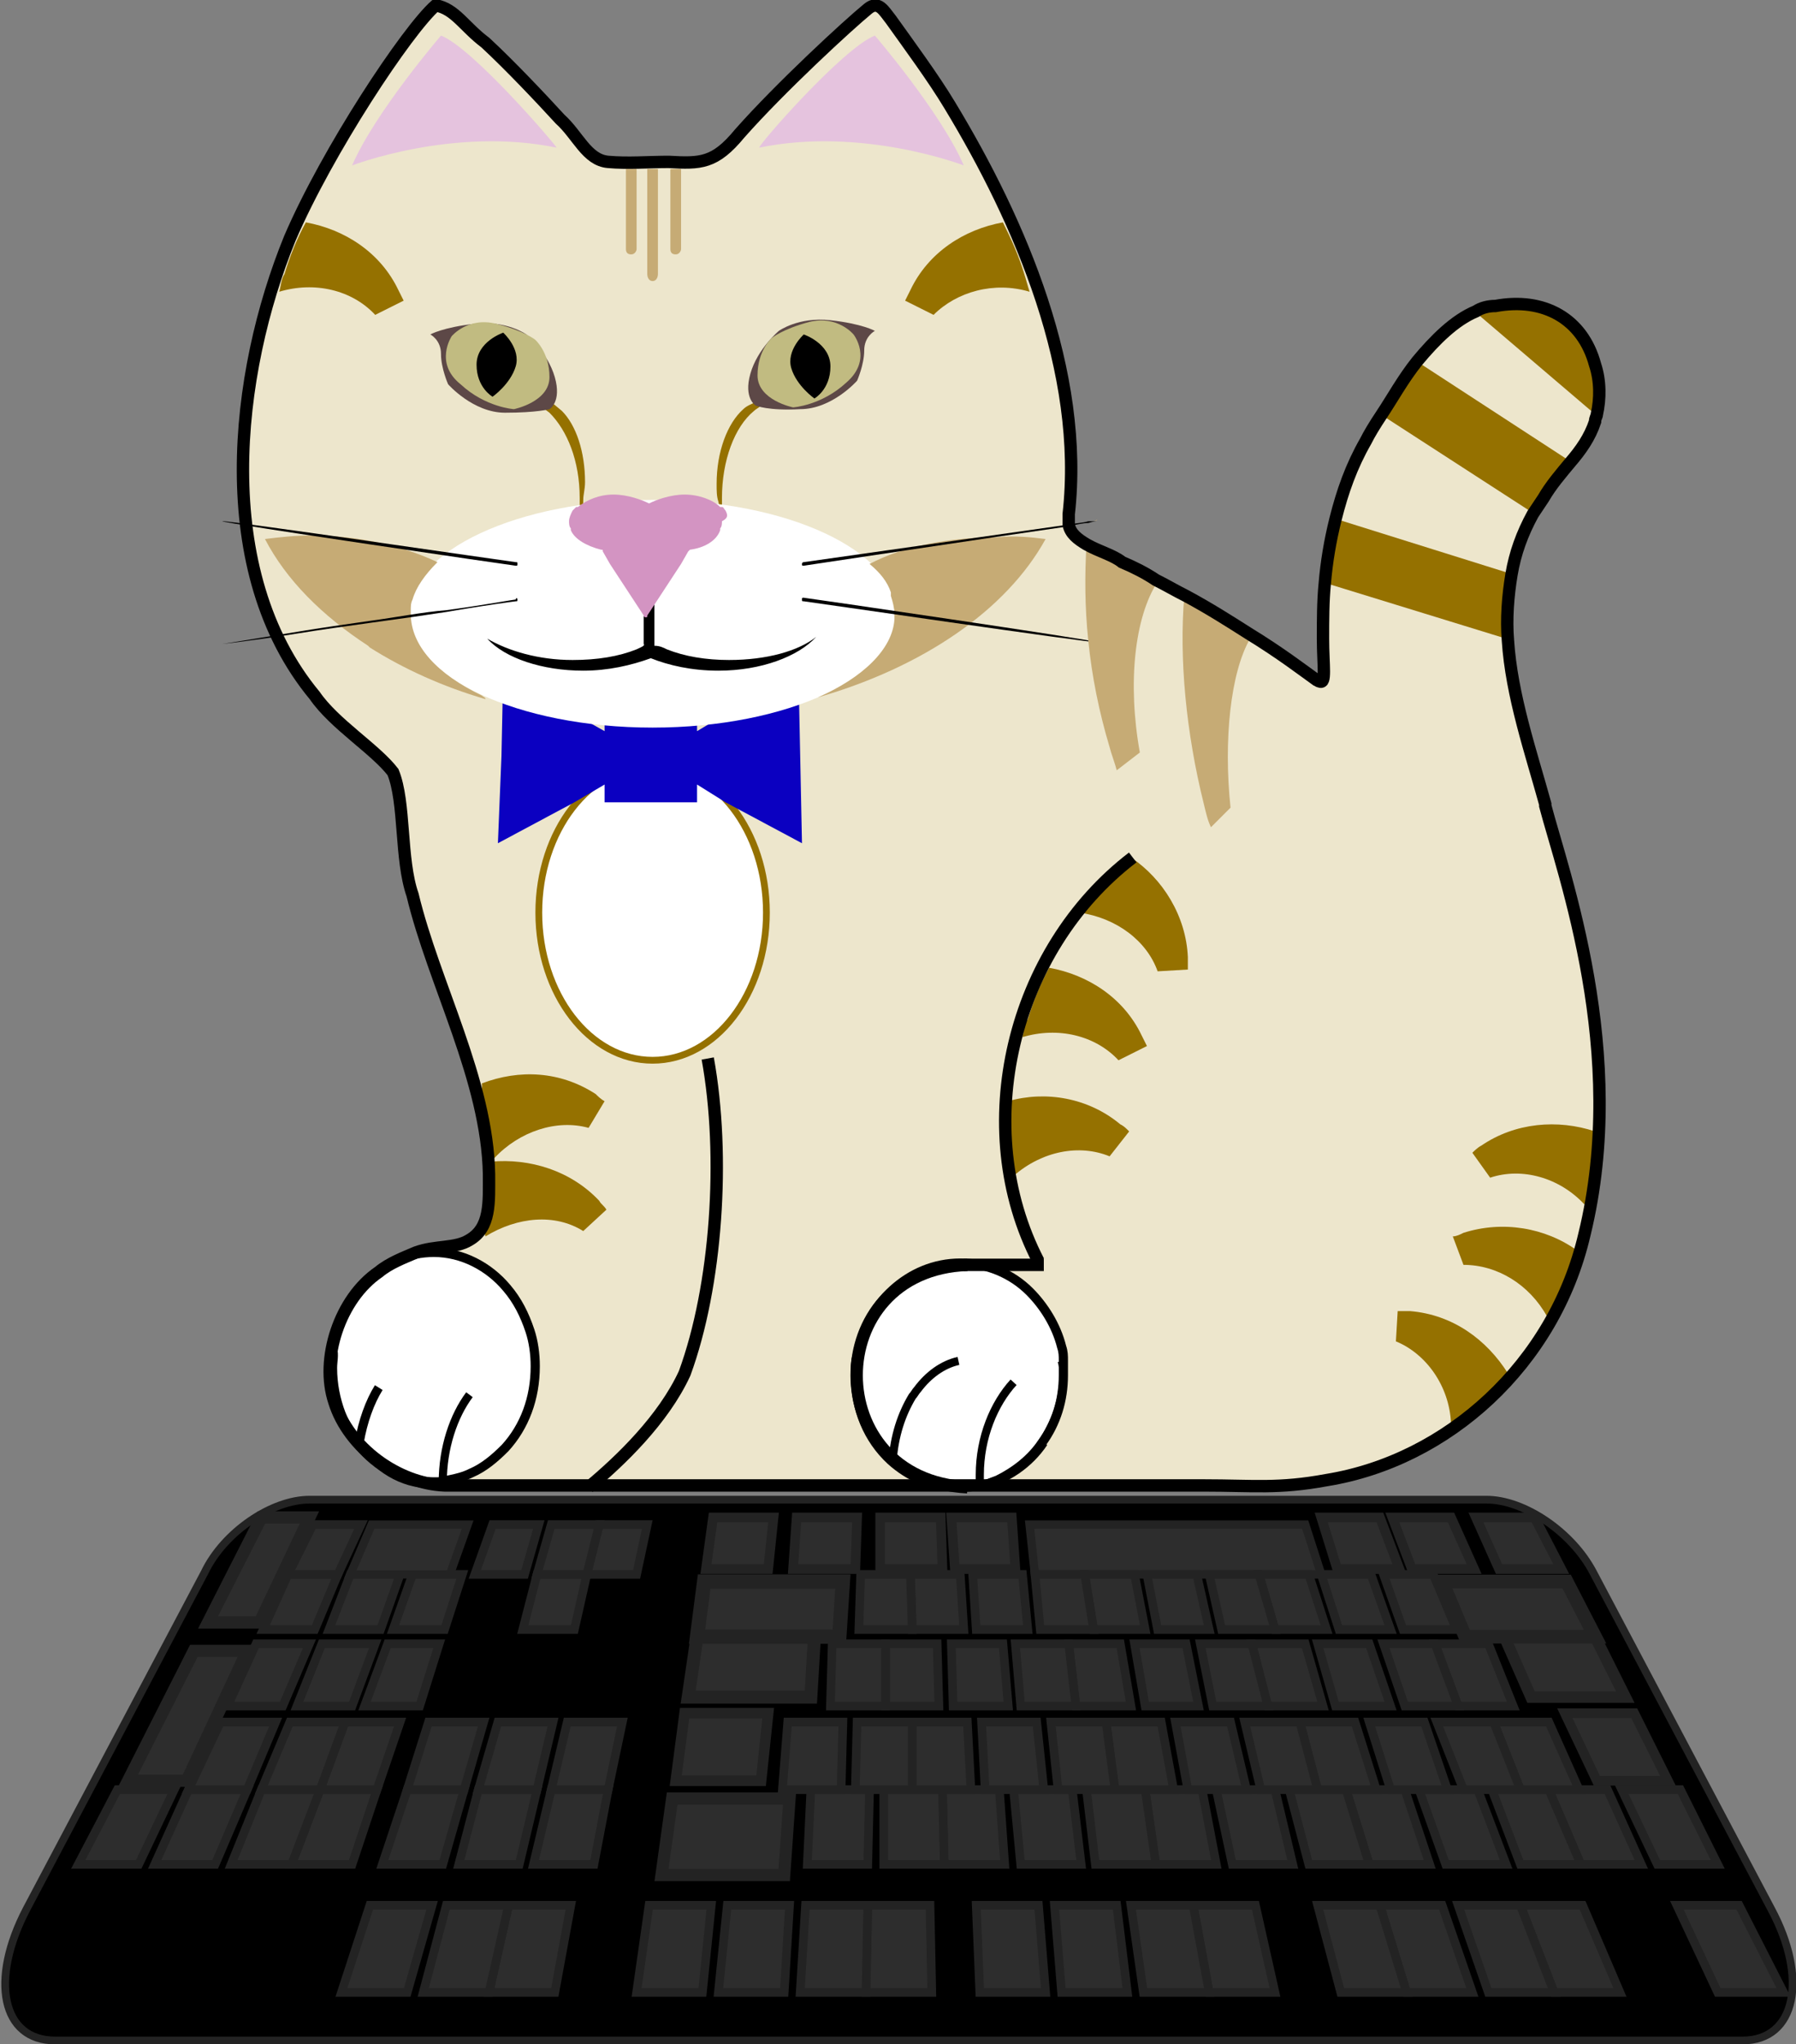 <?xml version="1.0" encoding="utf-8"?>
<!-- Generator: Adobe Illustrator 28.2.0, SVG Export Plug-In . SVG Version: 6.00 Build 0)  -->
<svg version="1.1" xmlns="http://www.w3.org/2000/svg" xmlns:xlink="http://www.w3.org/1999/xlink" x="0px" y="0px"
	 viewBox="0 0 101 114.9" style="enable-background:new 0 0 101 114.9;" xml:space="preserve"><rect x="0" y="0" width="101" height="114.9" fill="#808080" stroke="none"/>
<style type="text/css">
	.st0{fill:#EDE6CC;}
	.st1{stroke:#232323;stroke-width:0.435;stroke-miterlimit:10;}
	.st2{fill:#2D2D2D;stroke:#232323;stroke-width:0.486;stroke-miterlimit:10;}
	.st3{fill:#2D2D2D;stroke:#232323;stroke-width:0.465;stroke-miterlimit:10;}
	.st4{fill:#2D2D2D;stroke:#232323;stroke-width:0.688;stroke-miterlimit:10;}
	.st5{fill:#2D2D2D;stroke:#232323;stroke-width:0.595;stroke-miterlimit:10;}
	.st6{fill:#2D2D2D;stroke:#232323;stroke-width:0.543;stroke-miterlimit:10;}
	.st7{fill:#2D2D2D;stroke:#232323;stroke-width:0.643;stroke-miterlimit:10;}
	.st8{fill:#2D2D2D;stroke:#232323;stroke-width:0.769;stroke-miterlimit:10;}
	.st9{fill:#2D2D2D;stroke:#232323;stroke-width:0.472;stroke-miterlimit:10;}
	.st10{fill:#2D2D2D;stroke:#232323;stroke-width:0.729;stroke-miterlimit:10;}
	.st11{fill:#2D2D2D;stroke:#232323;stroke-width:0.806;stroke-miterlimit:10;}
	.st12{fill:#FFFFFF;stroke:#000000;stroke-width:0.517;stroke-miterlimit:10;}
	.st13{fill:none;stroke:#000000;stroke-width:0.458;stroke-miterlimit:10;}
	.st14{fill:#FFFFFF;stroke:#000000;stroke-width:0.516;stroke-miterlimit:10;}
	.st15{fill:none;stroke:#000000;stroke-width:0.509;stroke-miterlimit:10;}
	.st16{fill:none;stroke:#000000;stroke-width:0.457;stroke-miterlimit:10;}
	.st17{fill:#FFFFFF;stroke:#957100;stroke-width:0.381;stroke-miterlimit:10;}
	.st18{fill:#0B00C1;}
	.st19{fill:#957100;}
	.st20{fill:#FFFFFF;}
	.st21{fill:#D394C2;}
	.st22{fill:#C6AB75;}
	.st23{fill:#5D4847;}
	.st24{fill:#C1BB81;}
	.st25{fill:#E5C3DE;}
	.st26{fill-rule:evenodd;clip-rule:evenodd;fill:none;stroke:#000000;stroke-width:0.696;stroke-miterlimit:10;}
</style>
<g id="Layer_1">
</g>
<g id="Layer_2">
</g>
<g id="Layer_3">
</g>
<g id="Layer_4">
</g>
<g id="Layer_5">
	<path class="st0" d="M89.1,69.4c-1.7,7.3-7.7,12.7-14.5,13.8c-2.7,0.5-4.1,0.3-6.9,0.3c-4.5,0-9.1,0-13.6,0h-1.5
		c-6.7,0-13.2,0-19.2,0h-0.4c-2.6,0-5.6,0-8,0c-2.6-0.1-5.4-2.1-6.2-4.7c-0.8-2.4,0.3-5.8,2.5-7.3c0.6-0.5,1.4-0.8,2.1-1.1
		c1.1-0.4,2.2-0.2,3-0.7c1.2-0.7,1.1-2.1,1.1-3.7c-0.1-5.3-3.1-10.7-4.3-15.7c-0.7-2-0.4-5.2-1.1-6.9c-1-1.3-3.3-2.7-4.4-4.3
		c-5.8-7-4.5-18.1-1.4-25.7c2.1-4.9,6.6-11.7,8.2-13.1c1.1,0.2,1.6,1.2,2.8,2.1c1.4,1.3,3.1,3.1,4.2,4.3C32.5,7.6,33,9,34.2,9.1
		c1.1,0.1,2.3,0,3.4,0c1.8,0.1,2.6,0.1,4-1.6c2.3-2.6,6.1-6.1,7.2-7c0.6-0.5,0.9,0.1,1.3,0.6c1,1.4,2.4,3.3,3.3,4.8
		c4,6.6,7.6,15,6.7,23c0,0.2,0,0.3,0,0.5c0,0,0,0,0,0.1c0.1,0.5,0.5,0.8,1,1.1c0.7,0.4,1.5,0.6,2,1c0.7,0.3,1.3,0.6,1.9,1
		c0.6,0.3,1.1,0.6,1.7,0.9c1.3,0.7,2.4,1.4,3.5,2.1c1.8,1.1,3.1,2.1,3.8,2.6c0.1,0,0.1,0.1,0.2,0.1c0.4,0.2,0.2-0.9,0.2-2.4
		c0-1,0-2.1,0.1-3.1c0.1-1.2,0.3-2.4,0.6-3.6c0,0,0,0,0,0c0.4-1.6,0.9-3,1.7-4.4c0.2-0.4,0.5-0.9,0.9-1.5c0.6-0.9,1.2-2,2-3
		c1-1.2,2.1-2.3,3.3-2.8c0.3-0.2,0.7-0.3,1.1-0.3c2.7-0.5,4.9,0.7,5.6,3.3c0.3,0.9,0.3,1.9,0.1,2.8c0,0.1-0.1,0.2-0.1,0.4
		c-0.3,0.9-0.8,1.6-1.4,2.3c-0.5,0.6-1.1,1.3-1.5,2c-0.2,0.3-0.4,0.6-0.6,0.9c-0.6,1.1-1,2.2-1.2,3.4c-0.2,1.2-0.3,2.5-0.2,3.7
		c0.2,3.1,1.3,6.3,2.1,9.2l0,0.1C87.9,49.1,91.6,59.2,89.1,69.4z"/>
</g>
<g id="Layer_6">
	<g>
		<path class="st1" d="M17.4,84.3l66.2,0c2.1,0,4.8,1.8,6,4.1l10,18.9c2.1,3.9,1.4,7.4-1.6,7.4l-94.9,0c-3,0-3.7-3.4-1.6-7.4
			l10-18.9C12.6,86.1,15.3,84.3,17.4,84.3z"/>
		<polygon class="st2" points="94.3,107.1 97.8,107.1 100.3,112 96.6,112 		"/>
		<polygon class="st2" points="85.5,107.1 89,107.1 91.1,112 87.4,112 		"/>
		<polygon class="st2" points="82,107.1 85.5,107.1 87.4,112 83.7,112 		"/>
		<polygon class="st2" points="77.6,107.1 81.1,107.1 82.8,112 79.1,112 		"/>
		<polygon class="st2" points="67.1,107.1 70.6,107.1 71.7,112 68,112 		"/>
		<polygon class="st2" points="63.6,107.1 67.1,107.1 68,112 64.3,112 		"/>
		<polygon class="st2" points="59.3,107.1 62.8,107.1 63.4,112 59.7,112 		"/>
		<polygon class="st2" points="54.9,107.1 58.4,107.1 58.8,112 55.1,112 		"/>
		<polygon class="st2" points="48.8,107.1 52.3,107.1 52.4,112 48.7,112 		"/>
		<polygon class="st2" points="45.3,107.1 48.8,107.1 48.7,112 45,112 		"/>
		<polygon class="st2" points="40.9,107.1 44.4,107.1 44.1,112 40.4,112 		"/>
		<polygon class="st2" points="36.5,107.1 40,107.1 39.5,112 35.8,112 		"/>
		<polygon class="st2" points="28.6,107.1 32.1,107.1 31.2,112 27.5,112 		"/>
		<polygon class="st2" points="25.1,107.1 28.6,107.1 27.5,112 23.8,112 		"/>
		<polygon class="st2" points="20.8,107.1 24.3,107.1 22.9,112 19.2,112 		"/>
		<polygon class="st2" points="91.2,100.6 94.5,100.6 96.6,104.8 93.2,104.8 		"/>
		<polygon class="st2" points="87.1,100.6 90.4,100.6 92.3,104.8 88.9,104.8 		"/>
		<polygon class="st2" points="83.9,100.6 87.1,100.6 88.9,104.8 85.5,104.8 		"/>
		<polygon class="st2" points="79.8,100.6 83.1,100.6 84.7,104.8 81.3,104.8 		"/>
		<polygon class="st2" points="75.7,100.6 79,100.6 80.4,104.8 77,104.8 		"/>
		<polygon class="st2" points="72.5,100.6 75.7,100.6 77,104.8 73.6,104.8 		"/>
		<polygon class="st2" points="68.4,100.6 71.7,100.6 72.7,104.8 69.3,104.8 		"/>
		<polygon class="st2" points="64.4,100.6 67.6,100.6 68.4,104.8 65,104.8 		"/>
		<polygon class="st2" points="61.1,100.6 64.4,100.6 65,104.8 61.6,104.8 		"/>
		<polygon class="st2" points="57,100.6 60.3,100.6 60.8,104.8 57.4,104.8 		"/>
		<polygon class="st2" points="53,100.6 56.2,100.6 56.5,104.8 53.1,104.8 		"/>
		<polygon class="st2" points="49.7,100.6 53,100.6 53.1,104.8 49.7,104.8 		"/>
		<polygon class="st2" points="45.6,100.6 48.9,100.6 48.8,104.8 45.4,104.8 		"/>
		<polygon class="st2" points="31,100.6 34.2,100.6 33.4,104.8 30,104.8 		"/>
		<polygon class="st2" points="26.9,100.6 30.2,100.6 29.2,104.8 25.8,104.8 		"/>
		<polygon class="st2" points="22.9,100.6 26.1,100.6 24.9,104.8 21.5,104.8 		"/>
		<polygon class="st2" points="31.9,96.8 35,96.8 34.2,100.6 31,100.6 		"/>
		<polygon class="st2" points="28,96.8 31.1,96.8 30.2,100.6 26.9,100.6 		"/>
		<polygon class="st2" points="24.1,96.8 27.2,96.8 26.1,100.6 22.9,100.6 		"/>
		<polygon class="st2" points="30.2,88.5 33,88.5 32.3,91.6 29.4,91.6 		"/>
		<polygon class="st2" points="33.7,85.7 36.4,85.7 35.8,88.5 33,88.5 		"/>
		<polygon class="st2" points="31,85.7 33.7,85.7 33,88.5 30.2,88.5 		"/>
		<polygon class="st2" points="27.7,85.7 30.3,85.7 29.5,88.5 26.7,88.5 		"/>
		<polygon class="st2" points="18,100.6 21.2,100.6 19.8,104.8 16.4,104.8 		"/>
		<polygon class="st2" points="14.7,100.6 18,100.6 16.4,104.8 13,104.8 		"/>
		<polygon class="st2" points="10.6,100.6 13.9,100.6 12.1,104.8 8.7,104.8 		"/>
		<polygon class="st2" points="19.4,96.8 22.5,96.8 21.2,100.6 18,100.6 		"/>
		<polygon class="st2" points="16.3,96.8 19.4,96.8 18,100.6 14.7,100.6 		"/>
		<polygon class="st2" points="12.4,96.8 15.5,96.8 13.9,100.6 10.6,100.6 		"/>
		<polygon class="st2" points="21.8,92.4 24.7,92.4 23.6,95.9 20.5,95.9 		"/>
		<polygon class="st2" points="18.1,92.4 21.1,92.4 19.8,95.9 16.7,95.9 		"/>
		<polygon class="st2" points="14.4,92.4 17.4,92.4 15.9,95.9 12.8,95.9 		"/>
		<polygon class="st2" points="23.2,88.5 26,88.5 25,91.6 22.1,91.6 		"/>
		<polygon class="st2" points="19.7,88.5 22.5,88.5 21.4,91.6 18.5,91.6 		"/>
		<polygon class="st2" points="16.2,88.5 19,88.5 17.7,91.6 14.8,91.6 		"/>
		<polygon class="st3" points="20.9,85.7 26.3,85.7 25.3,88.5 19.7,88.5 		"/>
		<polygon class="st2" points="17.6,85.7 20.3,85.7 19,88.5 16.2,88.5 		"/>
		<polygon class="st4" points="37.8,101.1 44.4,101.1 44.1,105.4 37.2,105.4 		"/>
		<polygon class="st4" points="13.9,92.8 10.5,100.1 7.2,100.1 10.9,92.8 		"/>
		<polygon class="st4" points="17.4,85.3 14.6,91.2 11.7,91.2 14.7,85.3 		"/>
		<polygon class="st2" points="74.1,107.1 77.6,107.1 79.1,112 75.4,112 		"/>
		<polygon class="st2" points="6.6,100.6 9.8,100.6 7.8,104.8 4.4,104.8 		"/>
		<polygon class="st2" points="84,96.8 87.1,96.8 88.8,100.6 85.5,100.6 		"/>
		<polygon class="st2" points="80.8,96.8 84,96.8 85.5,100.6 82.3,100.6 		"/>
		<polygon class="st2" points="77,96.8 80.1,96.8 81.4,100.6 78.2,100.6 		"/>
		<polygon class="st2" points="73.1,96.8 76.2,96.8 77.4,100.6 74.1,100.6 		"/>
		<polygon class="st2" points="70,96.8 73.1,96.8 74.1,100.6 70.9,100.6 		"/>
		<polygon class="st2" points="66.1,96.8 69.2,96.8 70.1,100.6 66.8,100.6 		"/>
		<polygon class="st2" points="62.2,96.8 65.3,96.8 66,100.6 62.7,100.6 		"/>
		<polygon class="st2" points="59.1,96.8 62.2,96.8 62.7,100.6 59.5,100.6 		"/>
		<polygon class="st2" points="55.2,96.8 58.3,96.8 58.7,100.6 55.4,100.6 		"/>
		<polygon class="st2" points="51.3,96.8 54.4,96.8 54.6,100.6 51.3,100.6 		"/>
		<polygon class="st2" points="48.2,96.8 51.3,96.8 51.3,100.6 48.1,100.6 		"/>
		<polygon class="st2" points="44.3,96.8 47.4,96.8 47.3,100.6 44,100.6 		"/>
		<polygon class="st5" points="38.5,96.3 43.2,96.3 42.8,100.1 38,100.1 		"/>
		<polygon class="st6" points="88,96.3 91.9,96.3 93.8,100.1 89.8,100.1 		"/>
		<polygon class="st7" points="84.6,92 89.7,92 91.4,95.4 86.1,95.4 		"/>
		<polygon class="st8" points="81.1,88.9 88.1,88.9 89.7,92 82.4,92 		"/>
		<polygon class="st6" points="83,85.3 86.3,85.3 87.8,88.2 84.3,88.2 		"/>
		<polygon class="st6" points="78.3,85.3 81.6,85.3 82.9,88.2 79.4,88.2 		"/>
		<polygon class="st6" points="74.3,85.3 77.6,85.3 78.7,88.2 75.2,88.2 		"/>
		<polygon class="st6" points="40.1,85.3 43.5,85.3 43.2,88.2 39.7,88.2 		"/>
		<polygon class="st6" points="44.8,85.3 48.2,85.3 48.1,88.2 44.6,88.2 		"/>
		<polygon class="st6" points="49.5,85.3 52.9,85.3 53,88.2 49.5,88.2 		"/>
		<polygon class="st6" points="53.5,85.3 56.9,85.3 57.1,88.2 53.7,88.2 		"/>
		<polygon class="st9" points="57.9,85.7 73.4,85.7 74.3,88.5 58.2,88.5 		"/>
		<polygon class="st10" points="39.2,92 45.8,92 45.6,95.4 38.7,95.4 		"/>
		<polygon class="st11" points="39.6,88.9 47.4,88.9 47.2,92 39.2,92 		"/>
		<polygon class="st2" points="77.8,88.5 80.6,88.5 81.9,91.6 78.9,91.6 		"/>
		<polygon class="st2" points="74.3,88.5 77.1,88.5 78.2,91.6 75.3,91.6 		"/>
		<polygon class="st2" points="70.8,88.5 73.6,88.5 74.6,91.6 71.7,91.6 		"/>
		<polygon class="st2" points="68,88.5 70.8,88.5 71.7,91.6 68.7,91.6 		"/>
		<polygon class="st2" points="64.5,88.5 67.3,88.5 68,91.6 65.1,91.6 		"/>
		<polygon class="st2" points="61,88.5 63.8,88.5 64.4,91.6 61.5,91.6 		"/>
		<polygon class="st2" points="58.2,88.5 61,88.5 61.5,91.6 58.5,91.6 		"/>
		<polygon class="st2" points="54.7,88.5 57.5,88.5 57.8,91.6 54.9,91.6 		"/>
		<polygon class="st2" points="51.2,88.5 54,88.5 54.2,91.6 51.3,91.6 		"/>
		<polygon class="st2" points="48.4,88.5 51.2,88.5 51.3,91.6 48.3,91.6 		"/>
		<polygon class="st2" points="80.7,92.4 83.7,92.4 85.1,95.9 82,95.9 		"/>
		<polygon class="st2" points="77.8,92.4 80.7,92.4 82,95.9 79,95.9 		"/>
		<polygon class="st2" points="74.1,92.4 77,92.4 78.2,95.9 75.1,95.9 		"/>
		<polygon class="st2" points="70.4,92.4 73.4,92.4 74.4,95.9 71.3,95.9 		"/>
		<polygon class="st2" points="67.5,92.4 70.4,92.4 71.3,95.9 68.2,95.9 		"/>
		<polygon class="st2" points="63.8,92.4 66.7,92.4 67.4,95.9 64.4,95.9 		"/>
		<polygon class="st2" points="60.1,92.4 63,92.4 63.6,95.9 60.5,95.9 		"/>
		<polygon class="st2" points="57.1,92.4 60.1,92.4 60.5,95.9 57.4,95.9 		"/>
		<polygon class="st2" points="53.5,92.4 56.4,92.4 56.7,95.9 53.6,95.9 		"/>
		<polygon class="st2" points="49.8,92.4 52.7,92.4 52.8,95.9 49.8,95.9 		"/>
		<polygon class="st2" points="46.8,92.4 49.8,92.4 49.8,95.9 46.7,95.9 		"/>
	</g>
</g>
<g id="Layer_7">
	<g>
		<path class="st12" d="M59.8,77.3c0,1.4-0.4,2.7-1.2,3.8c-0.6,0.9-1.5,1.6-2.5,2.1c-0.3,0.1-0.7,0.3-1,0.3
			c-0.4,0.1-0.8,0.1-1.2,0.1c-1.5,0-2.8-0.6-3.8-1.5c-1.3-1.2-2-2.9-2-4.8c0-0.4,0-0.8,0.1-1.1c0.5-2.9,2.9-5.2,5.8-5.2
			c1.5,0,2.9,0.6,3.9,1.6c0.8,0.8,1.5,1.9,1.8,3.1c0.1,0.3,0.1,0.5,0.1,0.8C59.8,76.8,59.8,77.1,59.8,77.3z"/>
		<path class="st13" d="M58.7,81.1c-0.8,1.2-2.1,2.1-3.5,2.4c-0.4,0.1-0.8,0.1-1.2,0.1c-1.5,0-2.8-0.6-3.8-1.5
			c0.1-1.4,0.5-2.6,1.1-3.6c0.1-0.1,0.2-0.3,0.3-0.4c0.6-0.8,1.4-1.4,2.3-1.6"/>
		<path class="st13" d="M57,77.7c-1.1,1.2-1.9,3.1-1.9,5.2c0,0.2,0,0.4,0,0.6c1.4-0.3,2.7-1.2,3.5-2.4c0.7-1.1,1.2-2.3,1.2-3.8
			c0-0.3,0-0.5-0.1-0.8"/>
	</g>
	<g>
		<path class="st14" d="M18.7,76.9c0,1.8,0.7,3.5,1.7,4.6c1,1.1,2.4,1.8,4,1.8c0.3,0,0.5,0,0.8-0.1c0.5-0.1,0.9-0.2,1.3-0.4
			c0,0,0,0,0,0c0.7-0.3,1.3-0.8,1.9-1.4c1.1-1.2,1.7-2.8,1.7-4.6v0c0-0.7-0.1-1.4-0.3-2c-0.3-0.9-0.7-1.7-1.3-2.4
			c-1-1.2-2.5-2-4.1-2c-2.9,0-5.2,2.4-5.7,5.4C18.8,76.2,18.7,76.5,18.7,76.9z"/>
		<path class="st15" d="M21.3,78c-0.5,0.8-0.9,1.9-1.1,3.1c1,1.4,2.4,2.3,4,2.3c0.3,0,0.5,0,0.8-0.1"/>
		<path class="st16" d="M26.4,78.4c-0.9,1.2-1.5,3-1.5,4.9"/>
	</g>
	<ellipse class="st17" cx="36.7" cy="51.3" rx="6.4" ry="8.3"/>
	<polygon class="st18" points="45,42.5 44.9,37.7 40.7,40.2 39.2,41.1 39.2,39.9 34,39.9 34,41.1 32.4,40.2 28.3,37.7 28.2,42.5 
		28,47.4 32.3,45.1 34,44.1 34,45.1 39.2,45.1 39.2,44.1 40.8,45.1 45.1,47.4 	"/>
	<path class="st19" d="M30.5,22.9l0.4,0.3c1,1,1.7,2.7,1.7,4.8c0,0.1,0,0.3,0,0.4c0,0.4-0.1,0.7-0.1,1.1c0,0,0,0,0,0.1
		c0.2-0.4,0.3-0.9,0.3-1.5c0-0.3,0.1-0.6,0.1-1c0-1.7-0.5-3.2-1.3-4l-0.6-0.5L30.5,22.9z"/>
	<path class="st19" d="M42.5,22.6C42.5,22.6,42.5,22.6,42.5,22.6c-0.2,0.1-0.5,0.2-0.7,0.4c-0.9,0.8-1.5,2.4-1.5,4.2
		c0,0.4,0,0.7,0.1,1l0,0c0.1,0.5,0.2,0.9,0.3,1.4c0-0.1,0-0.1,0-0.2v0c0-0.3-0.1-0.5-0.1-0.8c0-0.2,0-0.4,0-0.6c0-2.1,0.7-4,1.8-4.9
		c0.1-0.1,0.3-0.2,0.4-0.3L42.5,22.6z"/>
	<ellipse class="st20" cx="36.7" cy="34.5" rx="13.7" ry="6.4"/>
	<path d="M41,37.1c-1.3,0-2.5-0.2-3.5-0.6c-0.2-0.1-0.4-0.2-0.7-0.2v-3.2h-0.6v3.1c0.1,0.1-0.2,0.2-0.4,0.3c-1,0.4-2.2,0.6-3.6,0.6
		c-1.9,0-3.6-0.5-4.8-1.2c1,1.1,3.1,1.8,5.4,1.8c1.4,0,2.7-0.3,3.8-0.7c1,0.4,2.3,0.7,3.8,0.7c2.4,0,4.5-0.8,5.5-1.9
		C44.9,36.6,43.1,37.1,41,37.1z"/>
	<path class="st21" d="M40.8,28.7c-0.1-0.1-0.1-0.2-0.2-0.2c0,0,0,0-0.1,0c-0.4-0.4-1.2-0.7-2-0.7c-0.8,0-1.6,0.3-2,0.5h0h0
		c-0.4-0.2-1.2-0.5-2-0.5c-0.8,0-1.5,0.3-2,0.7c0,0-0.1,0-0.1,0c-0.1,0.1-0.1,0.1-0.2,0.2c-0.1,0.2-0.2,0.4-0.2,0.6
		c0,0.1,0,0.3,0.1,0.4c0,0,0,0,0,0.1c0.2,0.5,0.9,0.9,1.7,1.1c0.1,0,0.1,0,0.1,0.1l0.4,0.7l1.9,2.9c0,0.1,0.1,0.1,0.1,0.1
		c0.1,0,0.1,0,0.1-0.1l1.9-2.9l0.4-0.7c0,0,0.1-0.1,0.1-0.1c0.8-0.1,1.5-0.5,1.7-1.1c0,0,0,0,0-0.1c0.1-0.1,0.1-0.3,0.1-0.4
		C41,29.1,40.9,28.9,40.8,28.7z"/>
	<path class="st22" d="M27.3,39.3c-2.4-0.7-4.6-1.7-6.5-2.9c0,0-0.1-0.1-0.1-0.1c-2.6-1.7-4.6-3.7-5.8-6c0.8-0.1,1.7-0.2,2.6-0.2
		c2.7,0,5.2,0.6,7.1,1.5c-0.7,0.7-1.2,1.4-1.4,2.1c0,0,0,0,0,0c-0.1,0.2-0.1,0.4-0.1,0.6c0,0,0,0.1,0,0.1v0.1c0,1.8,1.5,3.4,4,4.6
		C27.2,39.2,27.3,39.2,27.3,39.3z"/>
	<path class="st22" d="M58.8,30.3c-2.2,4-6.9,7.2-12.8,8.9c0,0,0,0,0,0c0,0,0,0,0,0c2.5-1.1,4.2-2.7,4.3-4.4c0,0,0,0,0,0
		c0-0.1,0-0.2,0-0.3c0-0.3-0.1-0.7-0.2-1c0,0,0,0,0-0.1c0,0,0-0.1,0-0.1c-0.2-0.6-0.6-1.1-1.2-1.6c1.9-1,4.5-1.5,7.2-1.5
		C57.1,30.1,58,30.2,58.8,30.3L58.8,30.3z"/>
	<path class="st22" d="M37,9.5v5.9c0,0.2-0.1,0.4-0.3,0.4h0c-0.2,0-0.3-0.2-0.3-0.4V9.5C36.6,9.5,36.8,9.5,37,9.5z"/>
	<path d="M61.7,36.1c0-0.1-16.4-2.5-16.5-2.5s-0.1,0-0.1,0.1c0,0.1,0,0.1,0.1,0.1S61.7,36.2,61.7,36.1z"/>
	<path d="M12.5,29.3c0,0.1,16.4,2.5,16.5,2.5s0.1,0,0.1-0.1s0-0.1-0.1-0.1S12.5,29.2,12.5,29.3z"/>
	<path d="M61.7,29.3c0,0-0.2,0-0.5,0.1c-0.3,0-0.7,0.1-1.2,0.2c-4.2,0.6-14.8,2.2-14.8,2.2c-0.1,0-0.1,0-0.1-0.1c0,0,0-0.1,0.1-0.1
		c0,0,10.6-1.5,14.8-2.1c0.5-0.1,0.9-0.1,1.2-0.2C61.5,29.3,61.7,29.3,61.7,29.3z"/>
	<path d="M29.1,33.7c0,0.1,0,0.1-0.1,0.1c0,0-1.6,0.2-3.9,0.6c-1.3,0.2-2.7,0.4-4.2,0.6c-1.4,0.2-2.9,0.4-4.1,0.6
		c-2.5,0.4-4.3,0.6-4.3,0.6c0,0,1.9-0.3,4.3-0.7c1.2-0.2,2.6-0.4,4-0.6c1.5-0.2,3-0.5,4.3-0.6c2.2-0.3,3.8-0.6,3.9-0.6
		C29,33.6,29.1,33.6,29.1,33.7z"/>
	<path class="st19" d="M15.7,16.4c2-0.6,4.1-0.1,5.4,1.3l1.6-0.8c-0.1-0.2-0.2-0.4-0.3-0.6c-1-2.1-3-3.4-5.2-3.8
		c-0.5,0.9-0.9,1.9-1.2,2.9C15.8,15.7,15.8,16.1,15.7,16.4z"/>
	<path class="st19" d="M57.6,15.4c-0.3-1-0.7-1.9-1.2-2.9c-2.2,0.4-4.2,1.7-5.2,3.8c-0.1,0.2-0.2,0.4-0.3,0.6l1.6,0.8
		c1.3-1.3,3.4-1.9,5.4-1.3C57.8,16.1,57.7,15.7,57.6,15.4z"/>
	<g>
		<path class="st23" d="M30.9,23c0,0,0.7-0.4,0.3-1.8c-0.4-1.4-1.6-2.4-1.6-2.4s-1.1-0.8-2.9-0.6c-1.8,0.2-2.5,0.6-2.5,0.6
			s0.6,0.3,0.6,1.1c0,0.8,0.4,1.7,0.4,1.7s1.4,1.6,3.2,1.6S30.9,23,30.9,23z"/>
		<path class="st24" d="M25.4,18.9c0,0,0.9-1.1,2.5-0.7c1.6,0.4,2.2,0.9,2.2,0.9s0.8,0.7,0.8,2.1s-2,1.8-2,1.8s-1.6-0.1-3-1.4
			C24.4,20.4,25.4,18.9,25.4,18.9z"/>
		<path d="M27.7,22.3c0,0,1-0.7,1.3-1.7c0.3-1-0.7-1.9-0.7-1.9s-1.5,0.5-1.5,1.8S27.7,22.3,27.7,22.3z"/>
	</g>
	<g>
		<path class="st23" d="M42.5,22.8c0,0-0.7-0.4-0.3-1.8c0.4-1.4,1.6-2.4,1.6-2.4s1.1-0.8,2.9-0.6c1.8,0.2,2.5,0.6,2.5,0.6
			s-0.6,0.3-0.6,1.1s-0.4,1.7-0.4,1.7s-1.4,1.6-3.2,1.6C43.2,23.1,42.5,22.8,42.5,22.8z"/>
		<path class="st24" d="M48,18.8c0,0-0.9-1.1-2.5-0.7C44,18.5,43.4,19,43.4,19s-0.8,0.7-0.8,2.1s2,1.8,2,1.8s1.6-0.1,3-1.4
			C49.1,20.2,48,18.8,48,18.8z"/>
		<path d="M45.8,22.4c0,0-1-0.7-1.3-1.7c-0.3-1,0.7-1.9,0.7-1.9s1.5,0.5,1.5,1.8S45.8,22.4,45.8,22.4z"/>
	</g>
	<path class="st25" d="M24.8,2c0,0-3.7,4.3-5,7.3c0,0,5.7-2.2,11.5-1C31.3,8.2,26.6,2.7,24.8,2z"/>
	<path class="st25" d="M49.2,2c0,0,3.7,4.3,5,7.3c0,0-5.7-2.2-11.5-1C42.6,8.2,47.4,2.7,49.2,2z"/>
	<path class="st22" d="M38.3,9.5V14c0,0.1-0.1,0.3-0.3,0.3h0c-0.2,0-0.3-0.1-0.3-0.3V9.5C37.9,9.5,38.1,9.5,38.3,9.5z"/>
	<path class="st22" d="M35.8,9.5V14c0,0.1-0.1,0.3-0.3,0.3h0c-0.2,0-0.3-0.1-0.3-0.3V9.5C35.4,9.5,35.6,9.5,35.8,9.5z"/>
	<path class="st19" d="M57.5,58.3c2-0.6,4.1-0.1,5.4,1.3l1.6-0.8c-0.1-0.2-0.2-0.4-0.3-0.6c-1-2.1-3-3.4-5.2-3.8
		c-0.5,0.9-0.9,1.9-1.2,2.9C57.6,57.5,57.6,57.9,57.5,58.3z"/>
	<path class="st19" d="M60.7,51.3c2.1,0.3,3.8,1.6,4.4,3.3l1.7-0.1c0-0.2,0-0.4,0-0.7c-0.1-2.3-1.4-4.4-3.2-5.6
		c-0.8,0.6-1.6,1.3-2.3,2.1C61.1,50.7,60.9,51,60.7,51.3z"/>
	<path class="st19" d="M57,66.1c1.6-1.4,3.7-1.8,5.4-1.1l1.1-1.4c-0.2-0.2-0.3-0.3-0.5-0.4c-1.8-1.5-4.2-1.9-6.3-1.3
		c-0.1,1,0,2.1,0.1,3.1C56.8,65.4,56.9,65.8,57,66.1z"/>
	<path class="st19" d="M87.6,73.2c0.5-0.9,0.8-1.9,1.1-2.9c-1.8-1.3-4.2-1.7-6.4-1c-0.2,0.1-0.4,0.2-0.6,0.2l0.6,1.6
		c1.9,0,3.7,1.1,4.7,2.9C87.2,73.9,87.4,73.6,87.6,73.2z"/>
	<path class="st19" d="M89.4,66.7c0.2-1,0.3-2.1,0.3-3.1c-2.1-0.7-4.5-0.5-6.4,0.8c-0.2,0.1-0.4,0.3-0.5,0.4l1,1.4
		c1.8-0.6,3.9,0,5.3,1.5C89.3,67.4,89.4,67.1,89.4,66.7z"/>
	<path class="st19" d="M82.6,79.4c0.8-0.7,1.5-1.4,2.2-2.2c-1.2-1.9-3.1-3.3-5.5-3.5c-0.2,0-0.4,0-0.7,0l-0.1,1.7
		c1.7,0.7,3,2.5,3.1,4.6C82,79.9,82.3,79.6,82.6,79.4z"/>
	<path class="st19" d="M89.6,23.2l-6.8-5.8c0.3-0.2,0.7-0.3,1.1-0.3c2.7-0.5,4.9,0.7,5.6,3.3C89.8,21.3,89.8,22.3,89.6,23.2z"/>
	<path class="st19" d="M88.1,25.8c-0.5,0.6-1.1,1.3-1.5,2c-0.2,0.3-0.4,0.6-0.6,0.9l-8.5-5.5c0.6-0.9,1.2-2,2-3L88.1,25.8z"/>
	<path class="st19" d="M84.7,35.9l-10.4-3.2c0.1-1.2,0.3-2.4,0.6-3.6l9.9,3.1C84.6,33.4,84.5,34.6,84.7,35.9z"/>
	<path class="st19" d="M27.8,65.1c1.4-1.5,3.5-2.2,5.3-1.7l0.9-1.5c-0.2-0.1-0.4-0.3-0.5-0.4c-2-1.3-4.3-1.4-6.4-0.6
		c0,1,0.2,2.1,0.4,3.1C27.5,64.4,27.6,64.7,27.8,65.1z"/>
	<path class="st19" d="M27.3,69.5c1.8-1.1,3.9-1.3,5.5-0.3l1.3-1.2c-0.1-0.2-0.3-0.3-0.4-0.5c-1.6-1.7-3.9-2.4-6.1-2.2
		c-0.2,1-0.3,2-0.4,3.1C27.2,68.7,27.2,69.1,27.3,69.5z"/>
	<path class="st22" d="M70.3,35.9c-0.1-0.1-0.1-0.2-0.2-0.3c-1-0.7-2.2-1.4-3.5-2.1c-0.3,3.5,0.1,7.7,1.1,11.7
		c0.1,0.4,0.2,0.9,0.4,1.3l1.1-1.1C68.8,41.6,69.2,37.8,70.3,35.9z"/>
	<path class="st22" d="M61.2,29.3C61.2,29.3,61.2,29.4,61.2,29.3c0.3,0,0.4,0,0.5-0.1C61.7,29.3,61.5,29.3,61.2,29.3z M65.1,32.7
		c0,0-0.1-0.1-0.1-0.1c-0.6-0.3-1.3-0.6-1.9-1c-0.5-0.3-1.4-0.6-2-1c-0.1,1.7-0.1,3.5,0.1,5.4v0c0.2,2,0.6,4,1.2,6
		c0.1,0.4,0.3,0.9,0.4,1.3l1.3-1C63.4,38.4,63.8,34.7,65.1,32.7z"/>
	<g>
		<path class="st26" d="M39.8,59.5c1,5.5,0.5,12.8-1.3,17.7c-1.2,2.6-3.6,4.9-5.4,6.4"/>
		<path class="st26" d="M89.1,69.4c-1.7,7.3-7.7,12.7-14.5,13.8c-2.7,0.5-4.1,0.3-6.9,0.3c-4.5,0-9.1,0-13.6,0h-1.5
			c-6.7,0-13.2,0-19.2,0h-0.4c-2.6,0-5.6,0-8,0c-2.6-0.1-5.4-2.1-6.2-4.7c-0.8-2.4,0.3-5.8,2.5-7.3c0.6-0.5,1.4-0.8,2.1-1.1
			c1.1-0.4,2.2-0.2,3-0.7c1.2-0.7,1.1-2.1,1.1-3.7c-0.1-5.3-3.1-10.7-4.3-15.7c-0.7-2-0.4-5.2-1.1-6.9c-1-1.3-3.3-2.7-4.4-4.3
			c-5.8-7-4.5-18.1-1.4-25.7c2.1-4.9,6.6-11.7,8.2-13.1c1.1,0.2,1.6,1.2,2.8,2.1c1.4,1.3,3.1,3.1,4.2,4.3C32.5,7.6,33,9,34.2,9.1
			c1.1,0.1,2.3,0,3.4,0c1.8,0.1,2.6,0.1,4-1.6c2.3-2.6,6.1-6.1,7.2-7c0.6-0.5,0.9,0.1,1.3,0.6c1,1.4,2.4,3.3,3.3,4.8
			c4,6.6,7.6,15,6.7,23c0,0.2,0,0.3,0,0.5c0,0,0,0,0,0.1c0.1,0.5,0.5,0.8,1,1.1c0.7,0.4,1.5,0.6,2,1c0.7,0.3,1.3,0.6,1.9,1
			c0.6,0.3,1.1,0.6,1.7,0.9c1.3,0.7,2.4,1.4,3.5,2.1c1.8,1.1,3.1,2.1,3.8,2.6c0.1,0,0.1,0.1,0.2,0.1c0.4,0.2,0.2-0.9,0.2-2.4
			c0-1,0-2.1,0.1-3.1c0.1-1.2,0.3-2.4,0.6-3.6c0,0,0,0,0,0c0.4-1.6,0.9-3,1.7-4.4c0.2-0.4,0.5-0.9,0.9-1.5c0.6-0.9,1.2-2,2-3
			c1-1.2,2.1-2.3,3.3-2.8c0.3-0.2,0.7-0.3,1.1-0.3c2.7-0.5,4.9,0.7,5.6,3.3c0.3,0.9,0.3,1.9,0.1,2.8c0,0.1-0.1,0.2-0.1,0.4
			c-0.3,0.9-0.8,1.6-1.4,2.3c-0.5,0.6-1.1,1.3-1.5,2c-0.2,0.3-0.4,0.6-0.6,0.9c-0.6,1.1-1,2.2-1.2,3.4c-0.2,1.2-0.3,2.5-0.2,3.7
			c0.2,3.1,1.3,6.3,2.1,9.2l0,0.1C87.9,49.1,91.6,59.2,89.1,69.4z"/>
		<path class="st26" d="M58.4,70.9c-3.9-7.5-1.5-17.5,5.3-22.7"/>
		<path class="st26" d="M54.4,83.6c-8.3-0.4-8.3-12.2,0-12.5"/>
		<path class="st26" d="M58.7,71.1c0,0-4.5,0-4.5,0"/>
	</g>
</g>
</svg>

